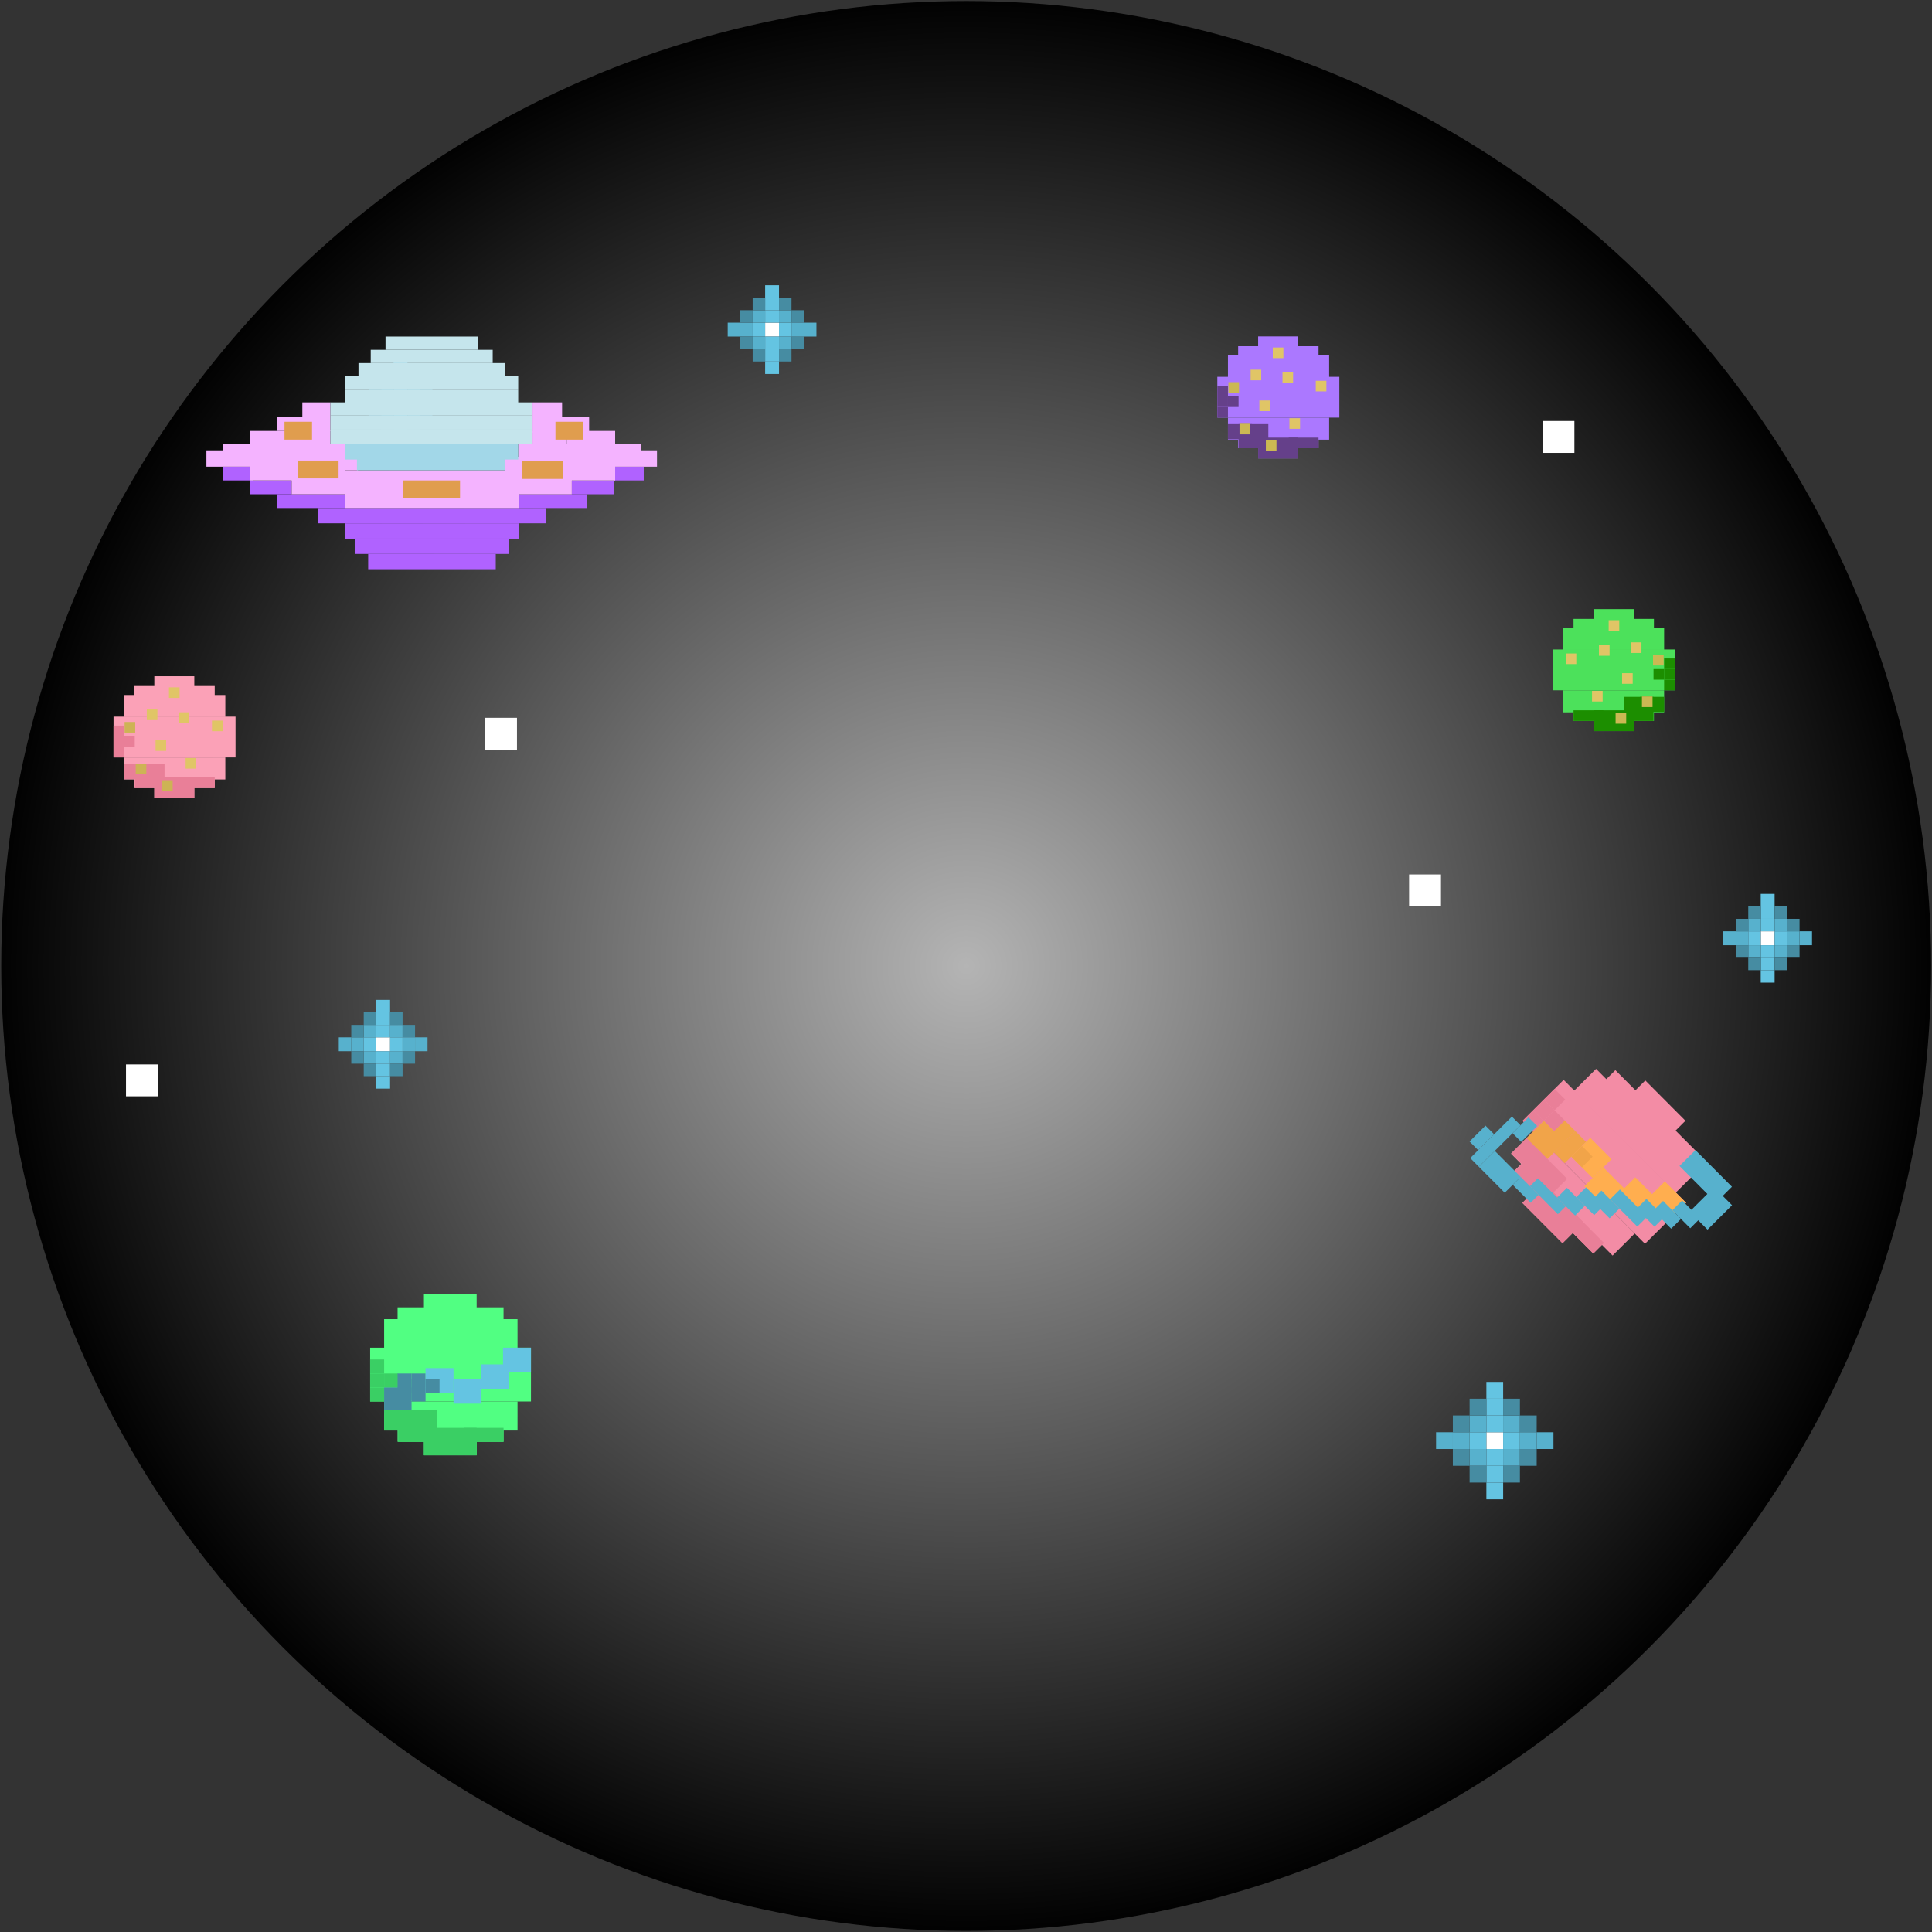 <svg width="300" height="300" viewBox="0 0 1080 1080" fill="none" xmlns="http://www.w3.org/2000/svg">
<rect x="0" y="0" width="1080" height="1080" fill="#333333" stroke="none"/>
<circle cx="540.094" cy="539.992" r="539.413" fill="url(#paint0_radial_772_22716)"/>
<rect x="830.895" y="800.63" width="9.374" height="9.374" fill="white"/>
<rect x="830.895" y="791.256" width="9.374" height="9.374" fill="#64C4E2"/>
<rect x="840.268" y="800.63" width="9.374" height="9.374" fill="#64C4E2"/>
<rect x="830.895" y="810.004" width="9.374" height="9.374" fill="#64C4E2"/>
<rect x="821.521" y="800.63" width="9.374" height="9.374" fill="#64C4E2"/>
<rect x="830.895" y="781.882" width="9.374" height="9.374" fill="#64C4E2"/>
<rect x="830.895" y="819.378" width="9.374" height="9.374" fill="#64C4E2"/>
<rect x="821.521" y="810.004" width="9.374" height="9.374" fill="#57B1CD"/>
<rect x="821.521" y="791.256" width="9.374" height="9.374" fill="#57B1CD"/>
<rect x="840.268" y="791.256" width="9.374" height="9.374" fill="#57B1CD"/>
<rect x="840.268" y="810.004" width="9.374" height="9.374" fill="#57B1CD"/>
<rect x="812.146" y="800.63" width="9.374" height="9.374" fill="#57B1CD"/>
<rect x="812.146" y="791.256" width="9.374" height="9.374" fill="#468CA2"/>
<rect x="821.521" y="781.882" width="9.374" height="9.374" fill="#468CA2"/>
<rect x="840.268" y="781.882" width="9.374" height="9.374" fill="#468CA2"/>
<rect x="849.643" y="791.256" width="9.374" height="9.374" fill="#468CA2"/>
<rect x="849.643" y="810.004" width="9.374" height="9.374" fill="#468CA2"/>
<rect x="840.268" y="819.378" width="9.374" height="9.374" fill="#468CA2"/>
<rect x="821.521" y="819.378" width="9.374" height="9.374" fill="#468CA2"/>
<rect x="812.146" y="810.004" width="9.374" height="9.374" fill="#468CA2"/>
<rect x="830.895" y="772.508" width="9.374" height="9.374" fill="#64C4E2"/>
<rect x="830.895" y="828.752" width="9.374" height="9.374" fill="#64C4E2"/>
<rect x="802.772" y="800.63" width="9.374" height="9.374" fill="#57B1CD"/>
<rect x="859.017" y="800.63" width="9.374" height="9.374" fill="#57B1CD"/>
<rect x="849.643" y="800.63" width="9.374" height="9.374" fill="#57B1CD"/>
<rect x="427.718" y="180.383" width="7.75" height="7.75" fill="white"/>
<rect x="427.718" y="173.408" width="7.75" height="6.975" fill="#64C4E2"/>
<rect x="435.469" y="180.383" width="6.975" height="7.75" fill="#64C4E2"/>
<rect x="427.718" y="188.134" width="7.75" height="6.975" fill="#64C4E2"/>
<rect x="420.743" y="180.383" width="6.975" height="7.75" fill="#64C4E2"/>
<rect x="427.718" y="166.433" width="7.75" height="6.975" fill="#64C4E2"/>
<rect x="427.718" y="195.109" width="7.75" height="6.975" fill="#64C4E2"/>
<rect x="420.743" y="188.134" width="6.975" height="6.975" fill="#57B1CD"/>
<rect x="420.743" y="173.408" width="6.975" height="6.975" fill="#57B1CD"/>
<rect x="435.469" y="173.408" width="6.975" height="6.975" fill="#57B1CD"/>
<rect x="435.469" y="188.134" width="6.975" height="6.975" fill="#57B1CD"/>
<rect x="413.768" y="180.383" width="6.975" height="7.75" fill="#57B1CD"/>
<rect x="413.768" y="173.408" width="6.975" height="6.975" fill="#468CA2"/>
<rect x="420.743" y="166.433" width="6.975" height="6.975" fill="#468CA2"/>
<rect x="435.469" y="166.433" width="6.975" height="6.975" fill="#468CA2"/>
<rect x="442.444" y="173.408" width="6.975" height="6.975" fill="#468CA2"/>
<rect x="442.444" y="188.134" width="6.975" height="6.975" fill="#468CA2"/>
<rect x="435.469" y="195.109" width="6.975" height="6.975" fill="#468CA2"/>
<rect x="420.743" y="195.109" width="6.975" height="6.975" fill="#468CA2"/>
<rect x="413.768" y="188.134" width="6.975" height="6.975" fill="#468CA2"/>
<rect x="427.718" y="159.458" width="7.75" height="6.975" fill="#64C4E2"/>
<rect x="427.718" y="202.084" width="7.75" height="6.975" fill="#64C4E2"/>
<rect x="406.793" y="180.383" width="6.975" height="7.75" fill="#57B1CD"/>
<rect x="449.419" y="180.383" width="6.975" height="7.75" fill="#57B1CD"/>
<rect x="442.444" y="180.383" width="6.975" height="7.75" fill="#57B1CD"/>
<rect x="984.263" y="520.616" width="7.75" height="7.75" fill="white"/>
<rect x="984.263" y="513.641" width="7.75" height="6.975" fill="#64C4E2"/>
<rect x="992.014" y="520.616" width="6.975" height="7.75" fill="#64C4E2"/>
<rect x="984.263" y="528.367" width="7.75" height="6.975" fill="#64C4E2"/>
<rect x="977.288" y="520.616" width="6.975" height="7.75" fill="#64C4E2"/>
<rect x="984.263" y="506.666" width="7.75" height="6.975" fill="#64C4E2"/>
<rect x="984.263" y="535.342" width="7.75" height="6.975" fill="#64C4E2"/>
<rect x="977.288" y="528.367" width="6.975" height="6.975" fill="#57B1CD"/>
<rect x="977.288" y="513.641" width="6.975" height="6.975" fill="#57B1CD"/>
<rect x="992.014" y="513.641" width="6.975" height="6.975" fill="#57B1CD"/>
<rect x="992.014" y="528.367" width="6.975" height="6.975" fill="#57B1CD"/>
<rect x="970.313" y="520.616" width="6.975" height="7.75" fill="#57B1CD"/>
<rect x="970.313" y="513.641" width="6.975" height="6.975" fill="#468CA2"/>
<rect x="977.288" y="506.666" width="6.975" height="6.975" fill="#468CA2"/>
<rect x="992.014" y="506.666" width="6.975" height="6.975" fill="#468CA2"/>
<rect x="998.989" y="513.641" width="6.975" height="6.975" fill="#468CA2"/>
<rect x="998.989" y="528.367" width="6.975" height="6.975" fill="#468CA2"/>
<rect x="992.014" y="535.342" width="6.975" height="6.975" fill="#468CA2"/>
<rect x="977.288" y="535.342" width="6.975" height="6.975" fill="#468CA2"/>
<rect x="970.313" y="528.367" width="6.975" height="6.975" fill="#468CA2"/>
<rect x="984.263" y="499.691" width="7.75" height="6.975" fill="#64C4E2"/>
<rect x="984.263" y="542.317" width="7.75" height="6.975" fill="#64C4E2"/>
<rect x="963.338" y="520.616" width="6.975" height="7.75" fill="#57B1CD"/>
<rect x="1005.96" y="520.616" width="6.975" height="7.75" fill="#57B1CD"/>
<rect x="998.989" y="520.616" width="6.975" height="7.75" fill="#57B1CD"/>
<rect x="210.312" y="579.869" width="7.75" height="7.75" fill="white"/>
<rect x="210.312" y="572.894" width="7.75" height="6.975" fill="#64C4E2"/>
<rect x="218.062" y="579.869" width="6.975" height="7.75" fill="#64C4E2"/>
<rect x="210.312" y="587.619" width="7.75" height="6.975" fill="#64C4E2"/>
<rect x="203.337" y="579.869" width="6.975" height="7.75" fill="#64C4E2"/>
<rect x="210.312" y="565.918" width="7.75" height="6.975" fill="#64C4E2"/>
<rect x="210.312" y="594.594" width="7.75" height="6.975" fill="#64C4E2"/>
<rect x="203.337" y="587.619" width="6.975" height="6.975" fill="#57B1CD"/>
<rect x="203.337" y="572.894" width="6.975" height="6.975" fill="#57B1CD"/>
<rect x="218.062" y="572.894" width="6.975" height="6.975" fill="#57B1CD"/>
<rect x="218.062" y="587.619" width="6.975" height="6.975" fill="#57B1CD"/>
<rect x="196.362" y="579.869" width="6.975" height="7.75" fill="#57B1CD"/>
<rect x="196.362" y="572.894" width="6.975" height="6.975" fill="#468CA2"/>
<rect x="203.337" y="565.918" width="6.975" height="6.975" fill="#468CA2"/>
<rect x="218.062" y="565.918" width="6.975" height="6.975" fill="#468CA2"/>
<rect x="225.038" y="572.894" width="6.975" height="6.975" fill="#468CA2"/>
<rect x="225.038" y="587.619" width="6.975" height="6.975" fill="#468CA2"/>
<rect x="218.062" y="594.594" width="6.975" height="6.975" fill="#468CA2"/>
<rect x="203.337" y="594.594" width="6.975" height="6.975" fill="#468CA2"/>
<rect x="196.362" y="587.619" width="6.975" height="6.975" fill="#468CA2"/>
<rect x="210.312" y="558.943" width="7.75" height="6.975" fill="#64C4E2"/>
<rect x="210.312" y="601.569" width="7.75" height="6.975" fill="#64C4E2"/>
<rect x="189.387" y="579.869" width="6.975" height="7.75" fill="#57B1CD"/>
<rect x="232.013" y="579.869" width="6.975" height="7.75" fill="#57B1CD"/>
<rect x="225.038" y="579.869" width="6.975" height="7.75" fill="#57B1CD"/>
<rect x="220.013" y="222.234" width="7.75" height="7.75" fill="white"/>
<rect x="220.013" y="215.259" width="7.75" height="6.975" fill="#64C4E2"/>
<rect x="227.764" y="222.234" width="6.975" height="7.75" fill="#64C4E2"/>
<rect x="220.013" y="229.984" width="7.75" height="6.975" fill="#64C4E2"/>
<rect x="213.038" y="222.234" width="6.975" height="7.75" fill="#64C4E2"/>
<rect x="220.013" y="208.284" width="7.75" height="6.975" fill="#64C4E2"/>
<rect x="220.013" y="236.959" width="7.75" height="6.975" fill="#64C4E2"/>
<rect x="213.038" y="229.984" width="6.975" height="6.975" fill="#57B1CD"/>
<rect x="213.038" y="215.259" width="6.975" height="6.975" fill="#57B1CD"/>
<rect x="227.764" y="215.259" width="6.975" height="6.975" fill="#57B1CD"/>
<rect x="227.764" y="229.984" width="6.975" height="6.975" fill="#57B1CD"/>
<rect x="206.063" y="222.234" width="6.975" height="7.75" fill="#57B1CD"/>
<rect x="206.063" y="215.259" width="6.975" height="6.975" fill="#468CA2"/>
<rect x="213.038" y="208.284" width="6.975" height="6.975" fill="#468CA2"/>
<rect x="227.764" y="208.284" width="6.975" height="6.975" fill="#468CA2"/>
<rect x="234.739" y="215.259" width="6.975" height="6.975" fill="#468CA2"/>
<rect x="234.739" y="229.984" width="6.975" height="6.975" fill="#468CA2"/>
<rect x="227.764" y="236.959" width="6.975" height="6.975" fill="#468CA2"/>
<rect x="213.038" y="236.959" width="6.975" height="6.975" fill="#468CA2"/>
<rect x="206.063" y="229.984" width="6.975" height="6.975" fill="#468CA2"/>
<rect x="220.013" y="201.309" width="7.75" height="6.975" fill="#64C4E2"/>
<rect x="220.013" y="243.935" width="7.75" height="6.975" fill="#64C4E2"/>
<rect x="199.088" y="222.234" width="6.975" height="7.75" fill="#57B1CD"/>
<rect x="241.714" y="222.234" width="6.975" height="7.75" fill="#57B1CD"/>
<rect x="234.739" y="222.234" width="6.975" height="7.75" fill="#57B1CD"/>
<rect x="919.736" y="603.977" width="31.797" height="9.085" transform="rotate(45.112 919.736 603.977)" fill="#F38CA5"/>
<rect width="31.797" height="9.085" transform="matrix(0.706 0.708 0.708 -0.706 851.005 672.44)" fill="#F38CA5"/>
<rect x="903" y="598.208" width="63.917" height="10.383" transform="rotate(45.112 903 598.208)" fill="#F38CA5"/>
<rect width="63.917" height="10.383" transform="matrix(0.706 0.708 0.708 -0.706 845.532 655.452)" fill="#F38CA5"/>
<rect x="892.218" y="597.5" width="80.465" height="17.52" transform="rotate(45.112 892.218 597.5)" fill="#F38CA5"/>
<rect width="80.465" height="17.52" transform="matrix(0.706 0.708 0.708 -0.706 844.635 644.897)" fill="#F38CA5"/>
<rect x="874.082" y="603.658" width="97.012" height="32.445" transform="rotate(45.112 874.082 603.658)" fill="#F38CA5"/>
<rect x="863.048" y="614.649" width="8.436" height="8.436" transform="rotate(45.112 863.048 614.649)" fill="#E97F98"/>
<rect x="869.001" y="620.626" width="8.436" height="8.436" transform="rotate(45.112 869.001 620.626)" fill="#E97F98"/>
<rect x="857.071" y="620.603" width="8.436" height="8.436" transform="rotate(45.112 857.071 620.603)" fill="#E97F98"/>
<rect x="863.024" y="626.579" width="8.436" height="8.436" transform="rotate(45.112 863.024 626.579)" fill="#F1A449"/>
<rect x="857.737" y="631.846" width="8.436" height="8.436" transform="rotate(45.112 857.737 631.846)" fill="#F1A449"/>
<rect x="878.38" y="634.639" width="8.436" height="8.436" transform="rotate(45.112 878.38 634.639)" fill="#F1A449"/>
<rect x="874.702" y="638.303" width="8.436" height="8.436" transform="rotate(45.112 874.702 638.303)" fill="#F1A449"/>
<rect x="880.679" y="632.349" width="8.436" height="8.436" transform="rotate(45.112 880.679 632.349)" fill="#F1A449"/>
<rect x="888.931" y="636.036" width="16.872" height="14.925" transform="rotate(45.112 888.931 636.036)" fill="#FFAE4F"/>
<rect x="896.24" y="652.569" width="16.872" height="14.925" transform="rotate(45.112 896.24 652.569)" fill="#FFAE4F"/>
<rect x="914.125" y="658.11" width="16.872" height="14.925" transform="rotate(45.112 914.125 658.11)" fill="#FFAE4F"/>
<rect x="930.639" y="660.437" width="16.872" height="14.925" transform="rotate(45.112 930.639 660.437)" fill="#FFAE4F"/>
<rect x="868.749" y="632.326" width="8.436" height="15.898" transform="rotate(45.112 868.749 632.326)" fill="#F1A449"/>
<rect x="874.726" y="626.373" width="8.436" height="15.898" transform="rotate(45.112 874.726 626.373)" fill="#F1A449"/>
<rect x="853.37" y="636.196" width="19.143" height="12.005" transform="rotate(45.112 853.37 636.196)" fill="#E97F98"/>
<rect x="859.323" y="642.173" width="23.685" height="19.143" transform="rotate(45.112 859.323 642.173)" fill="#E97F98"/>
<rect x="879.901" y="678.003" width="23.685" height="8.436" transform="rotate(45.112 879.901 678.003)" fill="#E97F98"/>
<rect x="862.729" y="660.763" width="31.797" height="16.547" transform="rotate(45.112 862.729 660.763)" fill="#E97F98"/>
<rect x="869.024" y="608.695" width="8.436" height="8.436" transform="rotate(45.112 869.024 608.695)" fill="#E97F98"/>
<rect x="884.333" y="640.616" width="8.436" height="8.436" transform="rotate(45.112 884.333 640.616)" fill="#F1A449"/>
<rect x="854.43" y="624.586" width="6.833" height="12.572" transform="rotate(45.112 854.43 624.586)" fill="#57B1CD"/>
<rect x="830.397" y="629.234" width="6.833" height="12.572" transform="rotate(45.112 830.397 629.234)" fill="#57B1CD"/>
<rect x="845.154" y="624.18" width="6.833" height="32.879" transform="rotate(45.112 845.154 624.18)" fill="#57B1CD"/>
<rect x="835.589" y="643.354" width="20.5" height="12.572" transform="rotate(45.112 835.589 643.354)" fill="#57B1CD"/>
<rect x="850.056" y="657.877" width="14.193" height="6.286" transform="rotate(45.112 850.056 657.877)" fill="#57B1CD"/>
<rect x="859.703" y="658.655" width="22.077" height="6.286" transform="rotate(45.112 859.703 658.655)" fill="#57B1CD"/>
<rect x="875.943" y="663.996" width="14.193" height="7.736" transform="rotate(45.112 875.943 663.996)" fill="#57B1CD"/>
<rect x="886.617" y="663.75" width="14.193" height="7.736" transform="rotate(45.112 886.617 663.75)" fill="#57B1CD"/>
<rect x="895.236" y="665.551" width="14.193" height="7.736" transform="rotate(45.112 895.236 665.551)" fill="#57B1CD"/>
<rect x="920.352" y="670.211" width="14.193" height="7.736" transform="rotate(45.112 920.352 670.211)" fill="#57B1CD"/>
<rect x="929.656" y="671.331" width="14.193" height="7.736" transform="rotate(45.112 929.656 671.331)" fill="#57B1CD"/>
<rect x="940.331" y="671.084" width="14.193" height="7.736" transform="rotate(45.112 940.331 671.084)" fill="#57B1CD"/>
<rect x="905.54" y="664.933" width="21.552" height="7.736" transform="rotate(45.112 905.54 664.933)" fill="#57B1CD"/>
<rect x="958.199" y="663.673" width="14.193" height="19.341" transform="rotate(45.112 958.199 663.673)" fill="#57B1CD"/>
<rect x="947.757" y="642.913" width="28.911" height="12.572" transform="rotate(45.112 947.757 642.913)" fill="#57B1CD"/>
<rect x="236.979" y="723.6" width="29.466" height="8.419" fill="#51FF82"/>
<rect width="29.466" height="8.419" transform="matrix(1 0 0 -1 236.979 813.502)" fill="#51FF82"/>
<rect x="222.247" y="730.816" width="59.233" height="9.622" fill="#51FF82"/>
<rect width="59.233" height="9.622" transform="matrix(1 0 0 -1 222.247 805.985)" fill="#51FF82"/>
<rect x="214.729" y="737.431" width="74.568" height="16.236" fill="#51FF82"/>
<rect width="74.568" height="16.236" transform="matrix(1 0 0 -1 214.729 799.671)" fill="#51FF82"/>
<rect x="206.912" y="753.367" width="89.902" height="30.068" fill="#51FF82"/>
<rect x="206.912" y="767.799" width="7.818" height="7.818" fill="#3ACF64"/>
<rect x="214.729" y="767.799" width="7.818" height="7.818" fill="#3ACF64"/>
<rect x="206.912" y="775.617" width="7.818" height="7.818" fill="#3ACF64"/>
<rect x="214.729" y="775.617" width="7.818" height="7.818" fill="#468CA2"/>
<rect x="214.729" y="782.533" width="7.818" height="7.818" fill="#468CA2"/>
<rect x="230.064" y="770.806" width="7.818" height="7.818" fill="#468CA2"/>
<rect x="230.064" y="775.617" width="7.818" height="7.818" fill="#468CA2"/>
<rect x="230.064" y="767.799" width="7.818" height="7.818" fill="#468CA2"/>
<rect x="237.882" y="764.793" width="15.635" height="13.831" fill="#64C4E2"/>
<rect x="253.517" y="770.806" width="15.635" height="13.831" fill="#64C4E2"/>
<rect x="268.852" y="762.688" width="15.635" height="13.831" fill="#64C4E2"/>
<rect x="281.179" y="753.367" width="15.635" height="13.831" fill="#64C4E2"/>
<rect x="222.247" y="775.617" width="7.818" height="14.733" fill="#468CA2"/>
<rect x="222.247" y="767.799" width="7.818" height="14.733" fill="#468CA2"/>
<rect x="214.729" y="788.246" width="17.74" height="11.125" fill="#3ACF64"/>
<rect x="222.547" y="788.246" width="21.949" height="17.74" fill="#3ACF64"/>
<rect x="259.53" y="798.168" width="21.949" height="7.818" fill="#3ACF64"/>
<rect x="236.979" y="798.168" width="29.466" height="15.335" fill="#3ACF64"/>
<rect x="206.912" y="759.982" width="7.818" height="7.818" fill="#3ACF64"/>
<rect x="237.882" y="770.806" width="7.818" height="7.818" fill="#468CA2"/>
<rect x="86.269" y="378.012" width="22.354" height="6.387" fill="#FBA1B7"/>
<rect width="22.354" height="6.387" transform="matrix(1 0 0 -1 86.269 446.214)" fill="#FBA1B7"/>
<rect x="75.092" y="383.486" width="44.935" height="7.299" fill="#FBA1B7"/>
<rect width="44.935" height="7.299" transform="matrix(1 0 0 -1 75.092 440.511)" fill="#FBA1B7"/>
<rect x="69.39" y="388.504" width="56.569" height="12.317" fill="#FBA1B7"/>
<rect width="56.569" height="12.317" transform="matrix(1 0 0 -1 69.39 435.721)" fill="#FBA1B7"/>
<rect x="63.459" y="400.594" width="68.202" height="22.81" fill="#FBA1B7"/>
<rect x="63.459" y="411.543" width="5.931" height="5.931" fill="#E97F98"/>
<rect x="69.39" y="411.543" width="5.931" height="5.931" fill="#E97F98"/>
<rect x="63.459" y="417.473" width="5.931" height="5.931" fill="#E97F98"/>
<rect x="69.39" y="427.053" width="13.458" height="8.44" fill="#E97F98"/>
<rect x="75.32" y="427.053" width="16.651" height="13.458" fill="#E97F98"/>
<rect x="103.376" y="434.581" width="16.651" height="5.931" fill="#E97F98"/>
<rect x="86.269" y="434.581" width="22.354" height="11.633" fill="#E97F98"/>
<rect x="63.459" y="405.612" width="5.931" height="5.931" fill="#E97F98"/>
<rect x="86.953" y="413.824" width="5.931" height="5.931" fill="#E0C566"/>
<rect x="99.885" y="398.163" width="5.931" height="5.931" fill="#E0C566"/>
<rect x="82.06" y="396.613" width="5.931" height="5.931" fill="#E0C566"/>
<rect x="94.46" y="384.212" width="5.931" height="5.931" fill="#E0C566"/>
<rect x="118.485" y="402.813" width="5.931" height="5.931" fill="#E0C566"/>
<rect x="103.76" y="423.738" width="5.931" height="5.931" fill="#E0C566"/>
<rect x="90.585" y="436.139" width="5.931" height="5.931" fill="#CDB355"/>
<rect x="75.859" y="426.838" width="5.931" height="5.931" fill="#CDB355"/>
<rect x="69.659" y="403.588" width="5.931" height="5.931" fill="#CDB355"/>
<rect width="22.354" height="6.387" transform="matrix(-1 0 0 1 913.375 340.488)" fill="#4CE15B"/>
<rect x="913.375" y="408.69" width="22.354" height="6.387" transform="rotate(180 913.375 408.69)" fill="#4CE15B"/>
<rect width="44.935" height="7.299" transform="matrix(-1 0 0 1 924.553 345.963)" fill="#4CE15B"/>
<rect x="924.553" y="402.987" width="44.935" height="7.299" transform="rotate(180 924.553 402.987)" fill="#4CE15B"/>
<rect width="56.569" height="12.317" transform="matrix(-1 0 0 1 930.255 350.98)" fill="#4CE15B"/>
<rect x="930.255" y="398.197" width="56.569" height="12.317" transform="rotate(180 930.255 398.197)" fill="#4CE15B"/>
<rect width="68.202" height="22.81" transform="matrix(-1 0 0 1 936.186 363.07)" fill="#4CE15B"/>
<rect width="5.931" height="5.931" transform="matrix(-1 0 0 1 936.186 374.019)" fill="#1C8E00"/>
<rect width="5.931" height="5.931" transform="matrix(-1 0 0 1 930.255 374.019)" fill="#1C8E00"/>
<rect width="5.931" height="5.931" transform="matrix(-1 0 0 1 936.186 379.949)" fill="#1C8E00"/>
<rect width="13.458" height="8.44" transform="matrix(-1 0 0 1 930.255 389.529)" fill="#1C8E00"/>
<rect width="16.651" height="13.458" transform="matrix(-1 0 0 1 924.324 389.529)" fill="#1C8E00"/>
<rect width="16.651" height="5.931" transform="matrix(-1 0 0 1 896.269 397.057)" fill="#1C8E00"/>
<rect width="22.354" height="11.633" transform="matrix(-1 0 0 1 913.375 397.057)" fill="#1C8E00"/>
<rect width="5.931" height="5.931" transform="matrix(-1 0 0 1 936.186 368.088)" fill="#1C8E00"/>
<rect width="5.931" height="5.931" transform="matrix(-1 0 0 1 912.691 376.3)" fill="#E0C566"/>
<rect width="5.931" height="5.931" transform="matrix(-1 0 0 1 899.76 360.639)" fill="#E0C566"/>
<rect width="5.931" height="5.931" transform="matrix(-1 0 0 1 917.585 359.089)" fill="#E0C566"/>
<rect width="5.931" height="5.931" transform="matrix(-1 0 0 1 905.185 346.688)" fill="#E0C566"/>
<rect width="5.931" height="5.931" transform="matrix(-1 0 0 1 881.16 365.289)" fill="#E0C566"/>
<rect width="5.931" height="5.931" transform="matrix(-1 0 0 1 895.885 386.214)" fill="#E0C566"/>
<rect width="5.931" height="5.931" transform="matrix(-1 0 0 1 909.06 398.615)" fill="#CBB853"/>
<rect width="5.931" height="5.931" transform="matrix(-1 0 0 1 923.786 389.314)" fill="#CBB853"/>
<rect width="5.931" height="5.931" transform="matrix(-1 0 0 1 929.985 366.064)" fill="#CBB853"/>
<rect x="703.313" y="188.06" width="22.354" height="6.387" fill="#AB78FF"/>
<rect width="22.354" height="6.387" transform="matrix(1 0 0 -1 703.313 256.261)" fill="#AB78FF"/>
<rect x="692.136" y="193.534" width="44.935" height="7.299" fill="#AB78FF"/>
<rect width="44.935" height="7.299" transform="matrix(1 0 0 -1 692.136 250.559)" fill="#AB78FF"/>
<rect x="686.434" y="198.552" width="56.569" height="12.317" fill="#AB78FF"/>
<rect width="56.569" height="12.317" transform="matrix(1 0 0 -1 686.434 245.769)" fill="#AB78FF"/>
<rect x="680.503" y="210.642" width="68.202" height="22.81" fill="#AB78FF"/>
<rect x="680.503" y="221.59" width="5.931" height="5.931" fill="#65408A"/>
<rect x="686.434" y="221.59" width="5.931" height="5.931" fill="#65408A"/>
<rect x="680.503" y="227.52" width="5.931" height="5.931" fill="#65408A"/>
<rect x="686.434" y="237.1" width="13.458" height="8.44" fill="#65408A"/>
<rect x="692.364" y="237.1" width="16.651" height="13.458" fill="#65408A"/>
<rect x="720.421" y="244.627" width="16.651" height="5.931" fill="#65408A"/>
<rect x="703.313" y="244.627" width="22.354" height="11.633" fill="#65408A"/>
<rect x="680.503" y="215.659" width="5.931" height="5.931" fill="#65408A"/>
<rect x="703.998" y="223.871" width="5.931" height="5.931" fill="#E0C566"/>
<rect x="716.929" y="208.209" width="5.931" height="5.931" fill="#E0C566"/>
<rect x="699.104" y="206.66" width="5.931" height="5.931" fill="#E0C566"/>
<rect x="711.504" y="194.259" width="5.931" height="5.931" fill="#E0C566"/>
<rect x="735.53" y="212.86" width="5.931" height="5.931" fill="#E0C566"/>
<rect x="720.804" y="233.785" width="5.931" height="5.931" fill="#E0C566"/>
<rect x="707.629" y="246.186" width="5.931" height="5.931" fill="#CBB853"/>
<rect x="692.904" y="236.885" width="5.931" height="5.931" fill="#CBB853"/>
<rect x="686.704" y="213.635" width="5.931" height="5.931" fill="#CBB853"/>
<rect x="192.976" y="292.538" width="96.987" height="8.558" fill="#B062FF"/>
<rect x="177.857" y="283.979" width="127.224" height="8.558" fill="#B062FF"/>
<rect x="198.681" y="301.095" width="85.577" height="8.558" fill="#B062FF"/>
<rect x="205.812" y="309.653" width="71.314" height="8.558" fill="#B062FF"/>
<rect x="154.752" y="276.278" width="38.224" height="7.702" fill="#B062FF"/>
<rect x="289.963" y="276.278" width="38.224" height="7.702" fill="#B062FF"/>
<rect x="319.629" y="268.576" width="23.391" height="7.702" fill="#B062FF"/>
<rect x="139.633" y="268.576" width="23.391" height="7.702" fill="#B062FF"/>
<rect x="124.514" y="260.874" width="16.83" height="7.702" fill="#B062FF"/>
<rect x="343.02" y="260.874" width="16.83" height="7.702" fill="#B062FF"/>
<rect x="192.976" y="262.871" width="96.987" height="21.109" fill="#F4B3FF"/>
<rect x="163.024" y="248.323" width="29.952" height="27.955" fill="#F4B3FF"/>
<rect x="289.678" y="248.323" width="29.952" height="27.955" fill="#F4B3FF"/>
<rect x="192.976" y="255.454" width="7.131" height="7.417" fill="#F4B3FF"/>
<rect x="282.261" y="255.454" width="12.836" height="9.413" fill="#F4B3FF"/>
<rect x="139.633" y="240.906" width="27.099" height="27.67" fill="#F4B3FF"/>
<rect x="316.777" y="240.906" width="27.099" height="27.67" fill="#F4B3FF"/>
<rect x="124.514" y="248.323" width="16.83" height="12.551" fill="#F4B3FF"/>
<rect x="341.309" y="248.323" width="16.83" height="12.551" fill="#F4B3FF"/>
<rect x="115.386" y="251.746" width="9.128" height="9.128" fill="#F4B3FF"/>
<rect x="358.139" y="251.746" width="9.128" height="9.128" fill="#F4B3FF"/>
<rect x="166.732" y="240.335" width="17.971" height="7.987" fill="#F4B3FF"/>
<rect width="19.112" height="8.272" transform="matrix(-1 0 0 1 316.777 241.191)" fill="#F4B3FF"/>
<rect x="154.752" y="232.919" width="29.952" height="7.987" fill="#F4B3FF"/>
<rect width="31.663" height="8.558" transform="matrix(-1 0 0 1 329.328 233.204)" fill="#F4B3FF"/>
<rect x="169.014" y="224.932" width="15.689" height="7.987" fill="#F4B3FF"/>
<rect width="16.545" height="8.272" transform="matrix(-1 0 0 1 314.209 224.932)" fill="#F4B3FF"/>
<rect x="215.511" y="188.134" width="51.631" height="7.417" fill="#C5E5EC"/>
<rect x="207.239" y="195.551" width="68.176" height="7.417" fill="#C5E5EC"/>
<rect x="200.392" y="202.967" width="81.868" height="7.417" fill="#C5E5EC"/>
<rect x="192.976" y="210.384" width="96.702" height="7.417" fill="#C5E5EC"/>
<rect x="192.976" y="217.8" width="96.702" height="7.417" fill="#C5E5EC"/>
<rect x="184.704" y="224.932" width="112.961" height="7.417" fill="#C5E5EC"/>
<rect x="184.704" y="232.349" width="112.961" height="7.417" fill="#C5E5EC"/>
<rect x="184.704" y="239.765" width="112.961" height="8.558" fill="#C5E5EC"/>
<rect x="192.69" y="248.323" width="96.987" height="8.558" fill="#A2D7E8"/>
<rect x="199.537" y="254.313" width="82.724" height="8.558" fill="#A2D7E8"/>
<rect x="225.21" y="268.576" width="31.949" height="9.984" fill="#E09D4E"/>
<rect x="166.732" y="257.451" width="22.535" height="9.984" fill="#E09D4E"/>
<rect x="159.03" y="235.771" width="15.404" height="9.984" fill="#E09D4E"/>
<rect x="310.501" y="235.771" width="15.404" height="9.984" fill="#E09D4E"/>
<rect x="291.959" y="257.736" width="22.535" height="9.984" fill="#E09D4E"/>
<rect x="787.693" y="488.842" width="17.825" height="17.825" fill="white"/>
<rect x="862.276" y="235.337" width="17.825" height="17.825" fill="white"/>
<rect x="271.165" y="401.264" width="17.825" height="17.825" fill="white"/>
<rect x="70.434" y="595.018" width="17.825" height="17.825" fill="white"/>
<defs>
<radialGradient id="paint0_radial_772_22716" cx="0" cy="0" r="1" gradientUnits="userSpaceOnUse" gradientTransform="translate(540.094 539.992) rotate(90) scale(539.413)">
<stop stop-color="#B4B4B4"/>
<stop offset="1"/>
</radialGradient>
</defs>
</svg>
